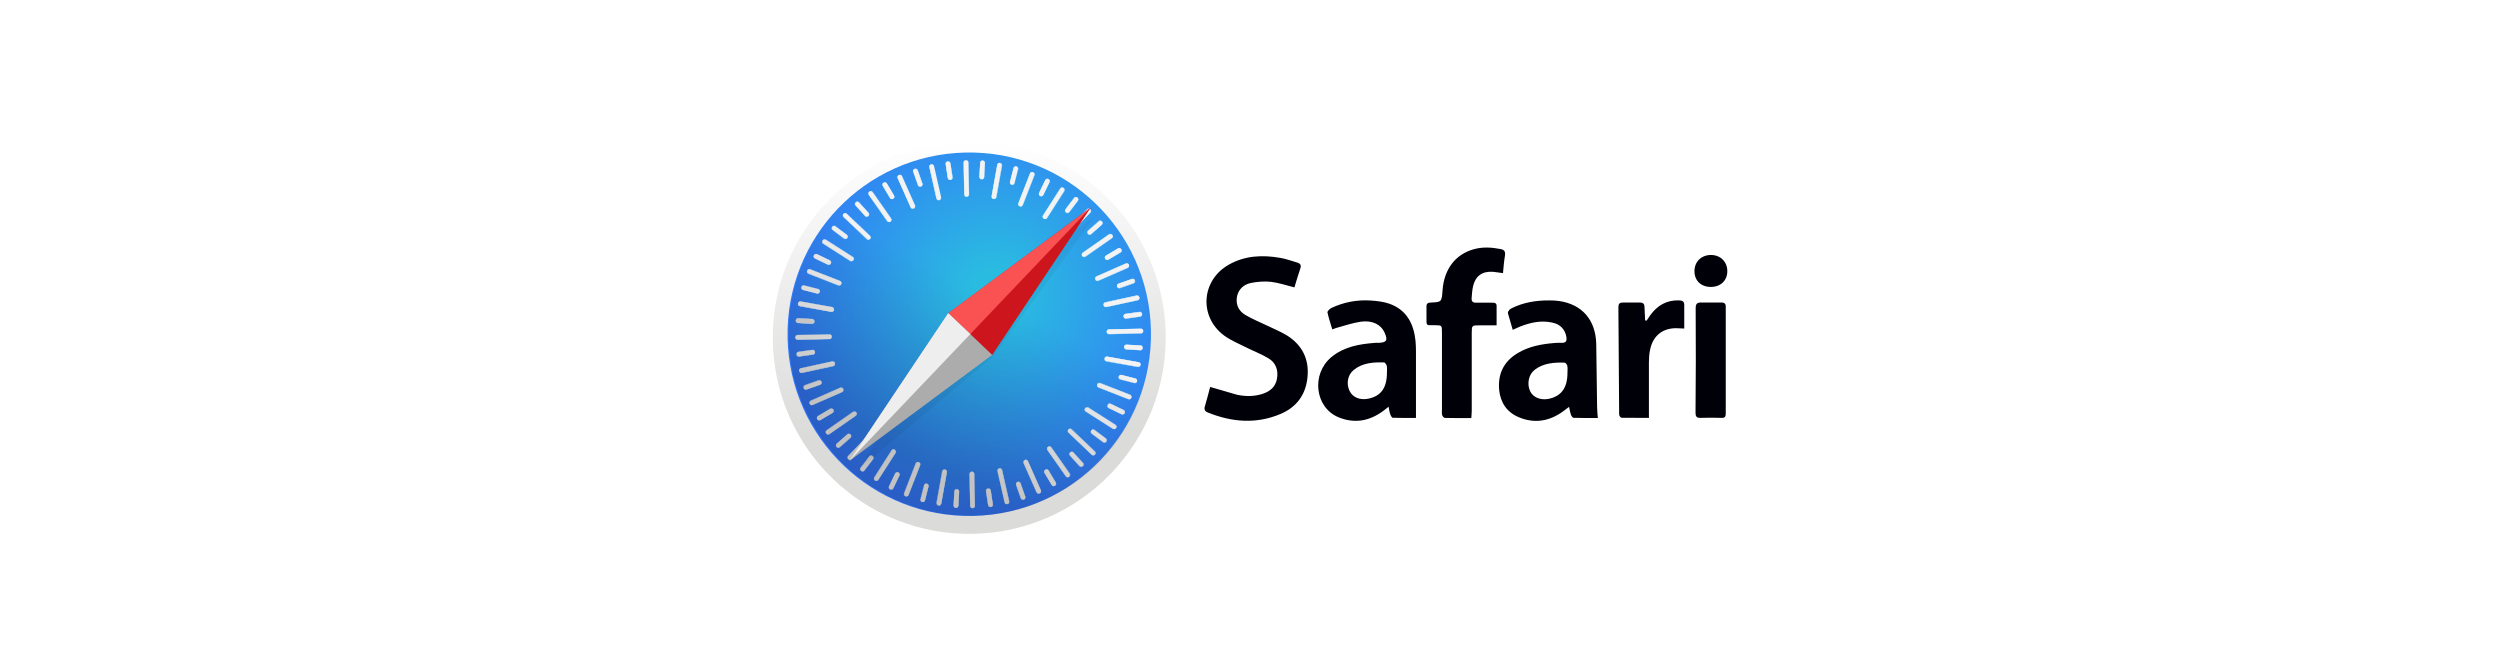<svg width="374" height="100" viewBox="0 0 374 100" fill="none" xmlns="http://www.w3.org/2000/svg">
<g filter="url(#filter0_d_1_6307)">
<path d="M145.614 79.386C161.843 79.047 174.725 65.615 174.386 49.386C174.047 33.157 160.615 20.275 144.386 20.614C128.157 20.953 115.275 34.385 115.614 50.614C115.953 66.844 129.385 79.725 145.614 79.386Z" fill="url(#paint0_linear_1_6307)"/>
</g>
<path d="M145.568 77.183C160.58 76.869 172.496 64.445 172.182 49.433C171.868 34.42 159.444 22.505 144.432 22.819C129.42 23.132 117.504 35.556 117.818 50.569C118.132 65.581 130.556 77.496 145.568 77.183Z" fill="url(#paint1_radial_1_6307)"/>
<path d="M144.616 29.429C144.433 29.433 144.269 29.299 144.265 29.115L144.165 24.317C144.161 24.133 144.319 23.992 144.503 23.988C144.686 23.985 144.85 24.119 144.854 24.303L144.954 29.101C144.935 29.285 144.8 29.426 144.616 29.429Z" fill="#F3F3F3"/>
<path d="M144.621 29.452C144.414 29.456 144.25 29.299 144.246 29.115L144.146 24.317C144.142 24.133 144.299 23.969 144.506 23.965C144.713 23.961 144.877 24.118 144.881 24.302L144.981 29.1C144.985 29.283 144.804 29.448 144.621 29.452ZM144.507 24.011C144.346 24.014 144.188 24.155 144.192 24.316L144.292 29.114C144.295 29.275 144.436 29.41 144.62 29.406C144.78 29.402 144.938 29.261 144.935 29.101L144.835 24.302C144.808 24.142 144.668 24.007 144.507 24.011Z" fill="white"/>
<path d="M146.858 26.809C146.674 26.79 146.533 26.655 146.529 26.472L146.646 24.333C146.665 24.149 146.822 24.008 147.007 24.027C147.191 24.046 147.331 24.181 147.335 24.365L147.219 26.503C147.2 26.687 147.042 26.828 146.858 26.809Z" fill="#F3F3F3"/>
<path d="M146.862 26.834C146.655 26.815 146.514 26.657 146.51 26.473L146.626 24.335C146.646 24.151 146.803 23.987 147.01 24.005C147.217 24.024 147.358 24.182 147.362 24.366L147.246 26.504C147.227 26.711 147.069 26.852 146.862 26.834ZM147.011 24.051C146.85 24.055 146.692 24.173 146.695 24.334L146.579 26.472C146.583 26.633 146.7 26.768 146.884 26.787C147.045 26.784 147.203 26.666 147.2 26.505L147.316 24.366C147.313 24.206 147.172 24.071 147.011 24.051Z" fill="white"/>
<path d="M148.644 29.759C148.46 29.717 148.342 29.558 148.361 29.374L149.204 24.648C149.246 24.463 149.404 24.345 149.589 24.387C149.773 24.43 149.891 24.588 149.872 24.772L149.029 29.498C149.01 29.659 148.828 29.778 148.644 29.759Z" fill="#F3F3F3"/>
<path d="M148.645 29.782C148.437 29.741 148.319 29.559 148.338 29.375L149.181 24.649C149.223 24.465 149.403 24.323 149.611 24.365C149.819 24.406 149.937 24.588 149.918 24.772L149.075 29.498C149.033 29.682 148.852 29.801 148.645 29.782ZM149.612 24.411C149.451 24.391 149.292 24.486 149.249 24.648L148.407 29.374C148.387 29.535 148.482 29.694 148.667 29.736C148.828 29.756 148.987 29.66 149.029 29.499L149.872 24.773C149.891 24.589 149.774 24.453 149.612 24.411Z" fill="white"/>
<path d="M151.357 27.635C151.172 27.593 151.053 27.411 151.095 27.227L151.626 25.148C151.668 24.964 151.85 24.868 152.035 24.91C152.219 24.952 152.338 25.134 152.296 25.318L151.765 27.396C151.723 27.581 151.541 27.677 151.357 27.635Z" fill="#F3F3F3"/>
<path d="M151.356 27.656C151.171 27.614 151.029 27.41 151.094 27.225L151.625 25.147C151.667 24.962 151.871 24.843 152.056 24.885C152.24 24.927 152.382 25.131 152.317 25.316L151.787 27.395C151.745 27.579 151.563 27.698 151.356 27.656ZM152.057 24.954C151.896 24.912 151.714 25.007 151.671 25.169L151.14 27.247C151.098 27.409 151.193 27.568 151.378 27.61C151.539 27.652 151.721 27.557 151.764 27.395L152.294 25.317C152.314 25.156 152.219 24.997 152.057 24.954Z" fill="white"/>
<path d="M152.548 30.847C152.363 30.782 152.29 30.577 152.355 30.415L154.099 25.946C154.165 25.784 154.37 25.687 154.532 25.776C154.717 25.841 154.79 26.046 154.725 26.208L152.981 30.677C152.915 30.84 152.711 30.936 152.548 30.847Z" fill="#F3F3F3"/>
<path d="M152.549 30.871C152.364 30.806 152.268 30.602 152.333 30.416L154.077 25.947C154.142 25.762 154.347 25.689 154.555 25.753C154.74 25.819 154.836 26.023 154.771 26.208L153.027 30.677C152.939 30.863 152.735 30.959 152.549 30.871ZM154.533 25.8C154.371 25.734 154.189 25.807 154.123 25.969L152.379 30.438C152.314 30.601 152.409 30.759 152.571 30.825C152.733 30.89 152.915 30.818 152.981 30.655L154.725 26.186C154.768 26.048 154.695 25.865 154.533 25.8Z" fill="white"/>
<path d="M155.619 29.315C155.456 29.227 155.384 29.044 155.449 28.882L156.373 26.956C156.462 26.794 156.644 26.721 156.83 26.809C156.992 26.898 157.065 27.08 157 27.242L156.075 29.168C155.987 29.33 155.804 29.403 155.619 29.315Z" fill="#F3F3F3"/>
<path d="M155.617 29.337C155.431 29.249 155.358 29.044 155.446 28.858L156.37 26.933C156.458 26.747 156.663 26.674 156.849 26.762C157.035 26.85 157.108 27.055 157.02 27.24L156.095 29.166C156.007 29.352 155.802 29.425 155.617 29.337ZM156.827 26.808C156.665 26.743 156.482 26.792 156.417 26.954L155.492 28.88C155.426 29.019 155.499 29.201 155.639 29.291C155.801 29.356 155.983 29.306 156.049 29.144L156.973 27.218C157.039 27.079 156.967 26.897 156.827 26.808Z" fill="white"/>
<path d="M156.148 32.702C155.985 32.591 155.934 32.385 156.046 32.245L158.626 28.218C158.715 28.055 158.921 28.028 159.084 28.116C159.247 28.227 159.297 28.433 159.185 28.573L156.605 32.601C156.516 32.763 156.311 32.813 156.148 32.702Z" fill="#F3F3F3"/>
<path d="M156.147 32.725C155.984 32.614 155.933 32.385 156.022 32.222L158.602 28.195C158.713 28.032 158.919 27.982 159.105 28.093C159.268 28.204 159.319 28.433 159.23 28.595L156.65 32.623C156.539 32.786 156.31 32.836 156.147 32.725ZM159.083 28.139C158.943 28.05 158.737 28.077 158.648 28.217L156.068 32.244C155.979 32.384 156.029 32.567 156.169 32.656C156.308 32.745 156.514 32.717 156.603 32.578L159.184 28.573C159.273 28.434 159.223 28.228 159.083 28.139Z" fill="white"/>
<path d="M159.48 31.782C159.34 31.67 159.289 31.465 159.401 31.325L160.698 29.621C160.81 29.481 161.016 29.453 161.156 29.565C161.296 29.677 161.347 29.883 161.235 30.023L159.938 31.727C159.826 31.867 159.62 31.894 159.48 31.782Z" fill="#F3F3F3"/>
<path d="M159.459 31.806C159.295 31.695 159.268 31.466 159.379 31.303L160.676 29.599C160.787 29.436 161.016 29.408 161.18 29.543C161.343 29.654 161.371 29.883 161.259 30.046L159.963 31.75C159.851 31.913 159.622 31.941 159.459 31.806ZM161.135 29.59C160.995 29.477 160.812 29.504 160.7 29.645L159.403 31.348C159.314 31.488 159.341 31.671 159.481 31.783C159.621 31.895 159.804 31.868 159.916 31.728L161.213 30.024C161.302 29.885 161.274 29.678 161.135 29.59Z" fill="white"/>
<path d="M159.322 35.231C159.181 35.096 159.177 34.89 159.313 34.772L162.64 31.326C162.775 31.186 162.982 31.204 163.099 31.317C163.216 31.429 163.244 31.658 163.109 31.776L159.804 35.221C159.669 35.362 159.463 35.366 159.322 35.231Z" fill="#F3F3F3"/>
<path d="M159.304 35.255C159.163 35.12 159.158 34.89 159.293 34.75L162.62 31.304C162.755 31.163 162.985 31.159 163.125 31.293C163.266 31.428 163.271 31.658 163.136 31.799L159.809 35.244C159.674 35.385 159.444 35.39 159.304 35.255ZM163.103 31.317C162.986 31.204 162.779 31.209 162.667 31.326L159.34 34.772C159.227 34.889 159.231 35.096 159.349 35.208C159.466 35.32 159.672 35.316 159.785 35.199L163.112 31.753C163.225 31.636 163.221 31.452 163.103 31.317Z" fill="white"/>
<path d="M162.766 34.976C162.648 34.841 162.644 34.634 162.779 34.517L164.38 33.105C164.516 32.987 164.723 33.006 164.841 33.142C164.958 33.277 164.963 33.483 164.827 33.601L163.226 35.013C163.091 35.13 162.884 35.112 162.766 34.976Z" fill="#F3F3F3"/>
<path d="M162.739 34.999C162.598 34.841 162.616 34.611 162.752 34.493L164.353 33.081C164.488 32.941 164.718 32.959 164.859 33.117C165 33.275 164.982 33.505 164.846 33.622L163.245 35.034C163.11 35.175 162.88 35.156 162.739 34.999ZM164.813 33.141C164.696 33.005 164.512 33.009 164.376 33.104L162.775 34.516C162.663 34.633 162.644 34.817 162.761 34.952C162.879 35.087 163.063 35.084 163.198 34.989L164.8 33.578C164.935 33.46 164.931 33.276 164.813 33.141Z" fill="white"/>
<path d="M161.915 38.3C161.797 38.142 161.839 37.934 161.997 37.839L165.936 35.093C166.095 34.998 166.303 35.039 166.397 35.175C166.516 35.333 166.474 35.541 166.315 35.636L162.376 38.383C162.24 38.477 162.033 38.436 161.915 38.3Z" fill="#F3F3F3"/>
<path d="M161.891 38.301C161.773 38.142 161.814 37.912 161.972 37.794L165.911 35.047C166.07 34.929 166.3 34.97 166.419 35.151C166.537 35.31 166.496 35.54 166.338 35.658L162.399 38.405C162.24 38.523 162.01 38.482 161.891 38.301ZM166.374 35.198C166.279 35.062 166.095 35.02 165.959 35.115L162.02 37.862C161.884 37.956 161.842 38.141 161.96 38.299C162.055 38.435 162.239 38.477 162.375 38.383L166.314 35.636C166.449 35.518 166.469 35.334 166.374 35.198Z" fill="white"/>
<path d="M165.343 38.712C165.248 38.553 165.289 38.346 165.448 38.251L167.286 37.156C167.444 37.061 167.653 37.125 167.748 37.284C167.843 37.443 167.801 37.65 167.643 37.745L165.805 38.84C165.646 38.936 165.438 38.871 165.343 38.712Z" fill="#F3F3F3"/>
<path d="M165.324 38.735C165.228 38.554 165.27 38.346 165.429 38.251L167.266 37.156C167.425 37.061 167.656 37.125 167.751 37.284C167.847 37.465 167.805 37.673 167.646 37.768L165.809 38.863C165.65 38.958 165.419 38.894 165.324 38.735ZM167.729 37.307C167.634 37.148 167.449 37.106 167.313 37.201L165.476 38.296C165.34 38.391 165.298 38.575 165.369 38.712C165.465 38.87 165.649 38.912 165.785 38.818L167.623 37.723C167.759 37.651 167.801 37.466 167.729 37.307Z" fill="white"/>
<path d="M163.873 41.797C163.8 41.615 163.865 41.43 164.048 41.357L168.44 39.428C168.599 39.356 168.808 39.443 168.88 39.602C168.953 39.785 168.888 39.97 168.706 40.042L164.313 41.972C164.154 42.044 163.946 41.979 163.873 41.797Z" fill="#F3F3F3"/>
<path d="M163.849 41.82C163.776 41.638 163.84 41.429 164.022 41.334L168.415 39.404C168.597 39.332 168.805 39.419 168.878 39.602C168.951 39.784 168.886 39.992 168.705 40.087L164.312 42.017C164.13 42.089 163.921 42.002 163.849 41.82ZM168.833 39.626C168.76 39.466 168.575 39.401 168.439 39.45L164.046 41.379C163.887 41.451 163.822 41.636 163.894 41.796C163.966 41.955 164.151 42.02 164.288 41.971L168.681 40.042C168.84 39.97 168.905 39.785 168.833 39.626Z" fill="white"/>
<path d="M167.13 42.876C167.058 42.694 167.146 42.508 167.328 42.436L169.334 41.728C169.493 41.655 169.702 41.766 169.752 41.926C169.824 42.108 169.736 42.294 169.554 42.366L167.548 43.074C167.389 43.146 167.203 43.058 167.13 42.876Z" fill="#F3F3F3"/>
<path d="M167.109 42.9C167.036 42.717 167.124 42.509 167.329 42.436L169.335 41.728C169.518 41.655 169.727 41.765 169.799 41.948C169.872 42.13 169.785 42.338 169.579 42.412L167.573 43.12C167.39 43.169 167.182 43.082 167.109 42.9ZM169.754 41.972C169.705 41.812 169.519 41.724 169.359 41.773L167.353 42.481C167.193 42.53 167.128 42.715 167.177 42.875C167.227 43.035 167.412 43.123 167.572 43.074L169.578 42.366C169.738 42.294 169.803 42.131 169.754 41.972Z" fill="white"/>
<path d="M165.124 45.653C165.074 45.47 165.185 45.284 165.368 45.258L170.055 44.241C170.238 44.191 170.401 44.326 170.451 44.508C170.501 44.691 170.39 44.877 170.207 44.904L165.52 45.92C165.336 45.947 165.15 45.836 165.124 45.653Z" fill="#F3F3F3"/>
<path d="M165.076 45.653C165.026 45.447 165.16 45.26 165.343 45.211L170.03 44.194C170.213 44.144 170.399 44.278 170.449 44.484C170.5 44.69 170.366 44.876 170.183 44.926L165.496 45.942C165.313 45.992 165.127 45.858 165.076 45.653ZM170.404 44.508C170.378 44.347 170.215 44.236 170.054 44.262L165.367 45.279C165.207 45.305 165.096 45.491 165.145 45.651C165.172 45.811 165.335 45.923 165.495 45.897L170.182 44.88C170.342 44.831 170.453 44.667 170.404 44.508Z" fill="white"/>
<path d="M168.098 47.359C168.071 47.176 168.183 47.012 168.366 46.986L170.473 46.689C170.656 46.662 170.819 46.797 170.846 46.98C170.873 47.163 170.762 47.326 170.578 47.353L168.472 47.65C168.311 47.676 168.125 47.542 168.098 47.359Z" fill="#F3F3F3"/>
<path d="M168.075 47.358C168.048 47.152 168.182 46.966 168.365 46.939L170.472 46.642C170.655 46.615 170.841 46.749 170.869 46.955C170.896 47.161 170.762 47.348 170.579 47.375L168.472 47.672C168.289 47.698 168.102 47.564 168.075 47.358ZM170.846 46.979C170.82 46.819 170.656 46.684 170.496 46.711L168.389 47.007C168.229 47.033 168.118 47.197 168.144 47.357C168.17 47.517 168.334 47.651 168.494 47.625L170.601 47.328C170.761 47.302 170.873 47.139 170.846 46.979Z" fill="white"/>
<path d="M165.572 49.639C165.568 49.455 165.702 49.292 165.886 49.288L170.684 49.188C170.868 49.184 171.009 49.342 171.013 49.525C171.016 49.709 170.882 49.872 170.698 49.876L165.9 49.977C165.717 49.98 165.575 49.823 165.572 49.639Z" fill="#F3F3F3"/>
<path d="M165.551 49.639C165.546 49.432 165.704 49.268 165.887 49.264L170.686 49.164C170.869 49.16 171.033 49.318 171.038 49.524C171.042 49.731 170.885 49.895 170.701 49.899L165.903 49.999C165.719 50.003 165.555 49.846 165.551 49.639ZM170.992 49.548C170.989 49.388 170.848 49.23 170.687 49.233L165.889 49.333C165.728 49.337 165.593 49.477 165.597 49.661C165.6 49.822 165.742 49.979 165.902 49.976L170.7 49.876C170.861 49.849 170.995 49.709 170.992 49.548Z" fill="white"/>
<path d="M168.171 51.905C168.19 51.721 168.325 51.58 168.508 51.576L170.647 51.692C170.831 51.711 170.972 51.869 170.953 52.053C170.934 52.237 170.799 52.378 170.615 52.382L168.477 52.266C168.316 52.246 168.175 52.089 168.171 51.905Z" fill="#F3F3F3"/>
<path d="M168.146 51.905C168.165 51.698 168.322 51.556 168.506 51.553L170.644 51.669C170.829 51.688 170.993 51.845 170.974 52.052C170.955 52.259 170.798 52.401 170.614 52.404L168.475 52.288C168.291 52.269 168.15 52.088 168.146 51.905ZM170.951 52.053C170.971 51.892 170.83 51.734 170.669 51.737L168.53 51.621C168.37 51.624 168.234 51.742 168.215 51.926C168.196 52.087 168.337 52.245 168.497 52.242L170.636 52.358C170.797 52.355 170.931 52.214 170.951 52.053Z" fill="white"/>
<path d="M165.245 53.643C165.287 53.459 165.445 53.34 165.63 53.359L170.356 54.202C170.54 54.245 170.658 54.403 170.616 54.587C170.574 54.772 170.416 54.89 170.232 54.871L165.506 54.028C165.345 54.008 165.226 53.827 165.245 53.643Z" fill="#F3F3F3"/>
<path d="M165.22 53.643C165.262 53.435 165.443 53.317 165.627 53.336L170.353 54.179C170.538 54.221 170.679 54.402 170.638 54.609C170.596 54.817 170.415 54.936 170.231 54.916L165.505 54.074C165.32 54.031 165.202 53.85 165.22 53.643ZM170.592 54.61C170.611 54.449 170.516 54.29 170.355 54.248L165.629 53.405C165.467 53.385 165.309 53.48 165.267 53.665C165.247 53.826 165.342 53.985 165.504 54.028L170.23 54.87C170.414 54.89 170.549 54.772 170.592 54.61Z" fill="white"/>
<path d="M167.367 56.354C167.409 56.169 167.59 56.05 167.775 56.092L169.853 56.623C170.038 56.665 170.133 56.847 170.091 57.032C170.049 57.216 169.868 57.335 169.683 57.293L167.605 56.762C167.42 56.72 167.325 56.538 167.367 56.354Z" fill="#F3F3F3"/>
<path d="M167.342 56.354C167.384 56.169 167.588 56.027 167.773 56.092L169.851 56.623C170.036 56.665 170.155 56.869 170.113 57.054C170.071 57.239 169.867 57.381 169.682 57.316L167.604 56.785C167.419 56.743 167.3 56.561 167.342 56.354ZM170.044 57.055C170.086 56.894 169.991 56.712 169.829 56.669L167.751 56.139C167.589 56.096 167.43 56.191 167.388 56.376C167.346 56.538 167.441 56.719 167.603 56.762L169.681 57.293C169.842 57.312 170.001 57.217 170.044 57.055Z" fill="white"/>
<path d="M164.152 57.523C164.217 57.338 164.422 57.265 164.584 57.33L169.053 59.074C169.215 59.14 169.312 59.344 169.246 59.507C169.181 59.692 168.976 59.765 168.814 59.699L164.344 57.955C164.159 57.89 164.086 57.685 164.152 57.523Z" fill="#F3F3F3"/>
<path d="M164.129 57.502C164.194 57.317 164.398 57.221 164.583 57.286L169.053 59.03C169.238 59.095 169.311 59.3 169.246 59.508C169.181 59.693 168.977 59.789 168.792 59.724L164.322 57.98C164.137 57.892 164.064 57.687 164.129 57.502ZM169.2 59.486C169.266 59.324 169.193 59.142 169.031 59.076L164.561 57.332C164.399 57.267 164.241 57.362 164.175 57.524C164.11 57.686 164.182 57.868 164.344 57.934L168.814 59.678C168.975 59.721 169.158 59.648 169.2 59.486Z" fill="white"/>
<path d="M165.713 60.592C165.801 60.43 165.984 60.357 166.146 60.422L168.071 61.347C168.234 61.412 168.307 61.617 168.219 61.803C168.13 61.966 167.948 62.038 167.786 61.973L165.86 61.048C165.698 60.96 165.625 60.755 165.713 60.592Z" fill="#F3F3F3"/>
<path d="M165.687 60.569C165.775 60.384 165.98 60.31 166.166 60.398L168.092 61.323C168.277 61.411 168.35 61.616 168.262 61.802C168.174 61.987 167.969 62.06 167.784 61.972L165.858 61.048C165.673 60.983 165.599 60.755 165.687 60.569ZM168.193 61.78C168.259 61.618 168.209 61.435 168.047 61.37L166.121 60.445C165.982 60.379 165.8 60.452 165.711 60.592C165.645 60.754 165.695 60.937 165.857 61.002L167.783 61.926C167.945 61.992 168.128 61.942 168.193 61.78Z" fill="white"/>
<path d="M162.346 61.099C162.458 60.936 162.64 60.886 162.804 60.998L166.854 63.577C167.016 63.666 167.044 63.872 166.955 64.034C166.844 64.198 166.661 64.247 166.498 64.136L162.448 61.556C162.285 61.445 162.234 61.239 162.346 61.099Z" fill="#F3F3F3"/>
<path d="M162.32 61.077C162.431 60.913 162.66 60.863 162.822 60.951L166.873 63.531C167.036 63.642 167.086 63.848 166.975 64.034C166.864 64.197 166.635 64.248 166.472 64.159L162.422 61.58C162.236 61.469 162.208 61.24 162.32 61.077ZM166.906 64.013C166.995 63.873 166.967 63.667 166.828 63.578L162.777 60.998C162.638 60.909 162.455 60.959 162.366 61.099C162.277 61.238 162.304 61.444 162.444 61.533L166.494 64.113C166.634 64.202 166.817 64.152 166.906 64.013Z" fill="white"/>
<path d="M163.266 64.409C163.378 64.269 163.583 64.219 163.723 64.331L165.427 65.604C165.567 65.716 165.594 65.922 165.482 66.062C165.37 66.203 165.165 66.253 165.025 66.141L163.321 64.867C163.181 64.755 163.154 64.549 163.266 64.409Z" fill="#F3F3F3"/>
<path d="M163.241 64.387C163.352 64.224 163.581 64.196 163.744 64.307L165.448 65.581C165.611 65.692 165.638 65.921 165.527 66.085C165.416 66.248 165.186 66.275 165.023 66.164L163.32 64.891C163.157 64.779 163.129 64.55 163.241 64.387ZM165.481 66.062C165.593 65.922 165.566 65.739 165.426 65.627L163.722 64.354C163.583 64.265 163.399 64.292 163.288 64.432C163.176 64.572 163.202 64.755 163.343 64.867L165.046 66.141C165.186 66.23 165.369 66.203 165.481 66.062Z" fill="white"/>
<path d="M159.838 64.251C159.973 64.11 160.18 64.106 160.297 64.241L163.766 67.545C163.906 67.68 163.888 67.887 163.775 68.004C163.64 68.145 163.434 68.149 163.316 68.014L159.848 64.71C159.731 64.598 159.726 64.368 159.838 64.251Z" fill="#F3F3F3"/>
<path d="M159.838 64.228C159.972 64.087 160.202 64.082 160.343 64.217L163.811 67.521C163.951 67.656 163.956 67.885 163.821 68.026C163.687 68.167 163.457 68.172 163.316 68.037L159.848 64.733C159.685 64.599 159.68 64.369 159.838 64.228ZM163.775 67.981C163.887 67.864 163.883 67.657 163.765 67.545L160.297 64.241C160.18 64.129 159.973 64.133 159.861 64.25C159.749 64.368 159.753 64.574 159.87 64.686L163.338 67.99C163.456 68.126 163.64 68.122 163.775 67.981Z" fill="white"/>
<path d="M160.115 67.668C160.251 67.551 160.457 67.546 160.575 67.682L162.009 69.259C162.127 69.395 162.108 69.602 161.973 69.719C161.837 69.837 161.631 69.842 161.513 69.706L160.079 68.128C159.962 68.016 159.98 67.809 160.115 67.668Z" fill="#F3F3F3"/>
<path d="M160.096 67.668C160.254 67.527 160.461 67.546 160.601 67.68L162.035 69.258C162.176 69.393 162.158 69.623 162 69.764C161.842 69.905 161.635 69.887 161.494 69.752L160.06 68.174C159.942 68.016 159.937 67.786 160.096 67.668ZM161.976 69.719C162.111 69.601 162.108 69.417 162.013 69.281L160.579 67.704C160.462 67.591 160.277 67.572 160.142 67.69C160.007 67.808 160.011 67.991 160.105 68.127L161.539 69.705C161.657 69.84 161.841 69.836 161.976 69.719Z" fill="white"/>
<path d="M156.791 66.865C156.95 66.747 157.157 66.788 157.252 66.947L159.998 70.863C160.094 71.022 160.052 71.229 159.916 71.324C159.758 71.442 159.55 71.401 159.455 71.242L156.709 67.326C156.614 67.167 156.656 66.96 156.791 66.865Z" fill="#F3F3F3"/>
<path d="M156.792 66.841C156.95 66.723 157.181 66.764 157.299 66.923L160.045 70.839C160.163 70.997 160.122 71.228 159.941 71.346C159.783 71.465 159.552 71.423 159.434 71.265L156.688 67.349C156.569 67.168 156.611 66.96 156.792 66.841ZM159.917 71.301C160.053 71.206 160.095 71.022 160 70.886L157.254 66.97C157.159 66.834 156.975 66.815 156.816 66.91C156.681 67.005 156.638 67.189 156.733 67.325L159.479 71.241C159.574 71.354 159.781 71.396 159.917 71.301Z" fill="white"/>
<path d="M156.381 70.273C156.539 70.178 156.747 70.22 156.842 70.378L157.937 72.216C158.032 72.375 157.968 72.583 157.809 72.678C157.65 72.773 157.443 72.731 157.347 72.573L156.253 70.735C156.18 70.576 156.222 70.368 156.381 70.273Z" fill="#F3F3F3"/>
<path d="M156.382 70.25C156.564 70.154 156.771 70.196 156.866 70.355L157.961 72.192C158.057 72.351 158.015 72.582 157.834 72.677C157.652 72.773 157.444 72.731 157.349 72.573L156.254 70.735C156.159 70.576 156.201 70.369 156.382 70.25ZM157.81 72.655C157.946 72.56 158.011 72.375 157.916 72.239L156.821 70.402C156.727 70.266 156.542 70.224 156.406 70.296C156.27 70.39 156.205 70.575 156.3 70.711L157.395 72.549C157.466 72.685 157.674 72.749 157.81 72.655Z" fill="white"/>
<path d="M153.297 68.821C153.479 68.748 153.665 68.813 153.737 68.972L155.689 73.364C155.761 73.524 155.674 73.732 155.514 73.804C155.355 73.877 155.147 73.812 155.075 73.653L153.123 69.261C153.05 69.102 153.138 68.893 153.297 68.821Z" fill="#F3F3F3"/>
<path d="M153.294 68.799C153.477 68.726 153.685 68.791 153.78 68.972L155.733 73.364C155.805 73.547 155.718 73.755 155.536 73.828C155.353 73.901 155.145 73.836 155.05 73.654L153.097 69.262C153.025 69.103 153.113 68.894 153.294 68.799ZM155.489 73.783C155.648 73.711 155.713 73.526 155.641 73.389L153.689 68.997C153.617 68.838 153.432 68.773 153.272 68.845C153.113 68.918 153.048 69.103 153.12 69.239L155.072 73.631C155.167 73.79 155.329 73.855 155.489 73.783Z" fill="white"/>
<path d="M152.238 72.106C152.42 72.033 152.606 72.121 152.678 72.303L153.386 74.309C153.459 74.469 153.348 74.678 153.188 74.727C153.006 74.8 152.82 74.712 152.748 74.529L152.04 72.523C151.968 72.364 152.056 72.178 152.238 72.106Z" fill="#F3F3F3"/>
<path d="M152.214 72.082C152.397 72.01 152.605 72.097 152.678 72.279L153.386 74.286C153.459 74.468 153.348 74.677 153.166 74.749C152.984 74.822 152.775 74.735 152.702 74.552L151.994 72.546C151.945 72.363 152.032 72.155 152.214 72.082ZM153.165 74.704C153.325 74.654 153.413 74.469 153.363 74.309L152.655 72.303C152.606 72.143 152.421 72.078 152.261 72.127C152.102 72.176 152.014 72.362 152.063 72.522L152.771 74.528C152.82 74.688 153.006 74.776 153.165 74.704Z" fill="white"/>
<path d="M149.488 70.073C149.67 70.023 149.856 70.134 149.883 70.317L150.946 75.003C150.995 75.186 150.861 75.349 150.678 75.399C150.496 75.449 150.31 75.338 150.283 75.155L149.22 70.469C149.194 70.308 149.305 70.122 149.488 70.073Z" fill="#F3F3F3"/>
<path d="M149.487 70.05C149.693 69.999 149.879 70.133 149.929 70.316L150.991 75.002C151.041 75.185 150.908 75.394 150.725 75.421C150.519 75.472 150.332 75.338 150.283 75.155L149.22 70.469C149.17 70.286 149.281 70.1 149.487 70.05ZM150.678 75.376C150.838 75.35 150.949 75.187 150.923 75.004L149.86 70.317C149.834 70.157 149.648 70.046 149.488 70.096C149.328 70.122 149.216 70.285 149.243 70.468L150.306 75.154C150.355 75.314 150.517 75.403 150.678 75.376Z" fill="white"/>
<path d="M147.803 73.092C147.986 73.065 148.149 73.177 148.199 73.359L148.519 75.466C148.545 75.649 148.411 75.812 148.228 75.839C148.045 75.866 147.882 75.755 147.832 75.572L147.512 73.465C147.485 73.282 147.62 73.119 147.803 73.092Z" fill="#F3F3F3"/>
<path d="M147.804 73.07C148.011 73.043 148.197 73.177 148.224 73.36L148.544 75.466C148.57 75.649 148.436 75.836 148.23 75.863C148.024 75.89 147.838 75.756 147.811 75.573L147.491 73.467C147.464 73.284 147.598 73.097 147.804 73.07ZM148.206 75.818C148.367 75.791 148.501 75.628 148.475 75.468L148.155 73.361C148.129 73.201 147.966 73.09 147.805 73.116C147.645 73.142 147.511 73.306 147.537 73.466L147.857 75.572C147.883 75.733 148.046 75.844 148.206 75.818Z" fill="white"/>
<path d="M145.385 70.57C145.569 70.567 145.733 70.701 145.736 70.885L145.837 75.683C145.841 75.867 145.683 76.008 145.499 76.011C145.315 76.015 145.152 75.881 145.148 75.697L145.048 70.899C145.067 70.715 145.202 70.574 145.385 70.57Z" fill="#F3F3F3"/>
<path d="M145.387 70.549C145.593 70.545 145.758 70.702 145.761 70.886L145.862 75.684C145.865 75.867 145.708 76.031 145.502 76.036C145.295 76.04 145.131 75.883 145.127 75.699L145.027 70.901C145.023 70.717 145.203 70.553 145.387 70.549ZM145.501 75.99C145.661 75.987 145.819 75.845 145.816 75.685L145.715 70.886C145.712 70.726 145.571 70.591 145.388 70.595C145.227 70.598 145.069 70.739 145.073 70.9L145.173 75.698C145.199 75.858 145.34 75.993 145.501 75.99Z" fill="white"/>
<path d="M143.143 73.189C143.327 73.208 143.468 73.343 143.472 73.527L143.356 75.665C143.337 75.849 143.179 75.99 142.995 75.971C142.811 75.952 142.67 75.817 142.666 75.634L142.782 73.495C142.801 73.311 142.959 73.17 143.143 73.189Z" fill="#F3F3F3"/>
<path d="M143.145 73.168C143.352 73.186 143.493 73.344 143.497 73.528L143.381 75.666C143.362 75.85 143.204 76.014 142.997 75.996C142.79 75.977 142.649 75.819 142.645 75.636L142.761 73.497C142.78 73.29 142.938 73.149 143.145 73.168ZM142.996 75.95C143.157 75.947 143.315 75.828 143.312 75.668L143.428 73.529C143.425 73.369 143.307 73.233 143.123 73.214C142.962 73.218 142.804 73.336 142.807 73.496L142.691 75.635C142.694 75.796 142.835 75.93 142.996 75.95Z" fill="white"/>
<path d="M141.358 70.242C141.543 70.284 141.661 70.443 141.642 70.627L140.799 75.353C140.757 75.537 140.598 75.656 140.414 75.614C140.229 75.572 140.111 75.413 140.13 75.229L140.973 70.503C140.993 70.342 141.174 70.223 141.358 70.242Z" fill="#F3F3F3"/>
<path d="M141.357 70.219C141.565 70.26 141.683 70.442 141.664 70.626L140.821 75.352C140.779 75.536 140.598 75.678 140.391 75.636C140.183 75.595 140.064 75.413 140.084 75.229L140.927 70.503C140.969 70.319 141.15 70.2 141.357 70.219ZM140.39 75.59C140.551 75.61 140.71 75.515 140.752 75.353L141.595 70.627C141.615 70.466 141.52 70.307 141.335 70.265C141.174 70.246 141.015 70.341 140.972 70.502L140.13 75.228C140.11 75.412 140.228 75.548 140.39 75.59Z" fill="white"/>
<path d="M138.648 72.365C138.833 72.407 138.951 72.589 138.909 72.773L138.378 74.851C138.336 75.036 138.155 75.132 137.97 75.09C137.785 75.048 137.667 74.866 137.709 74.682L138.24 72.603C138.282 72.419 138.463 72.323 138.648 72.365Z" fill="#F3F3F3"/>
<path d="M138.648 72.342C138.832 72.384 138.974 72.588 138.909 72.773L138.378 74.851C138.336 75.036 138.132 75.155 137.947 75.113C137.763 75.071 137.621 74.867 137.686 74.682L138.217 72.604C138.259 72.419 138.44 72.301 138.648 72.342ZM137.946 75.044C138.108 75.087 138.289 74.991 138.332 74.829L138.863 72.751C138.905 72.59 138.81 72.431 138.626 72.389C138.464 72.346 138.282 72.442 138.24 72.603L137.709 74.682C137.689 74.843 137.784 75.002 137.946 75.044Z" fill="white"/>
<path d="M137.455 69.153C137.64 69.218 137.713 69.423 137.648 69.585L135.904 74.054C135.838 74.216 135.633 74.313 135.471 74.224C135.308 74.136 135.213 73.954 135.278 73.792L137.022 69.323C137.088 69.16 137.292 69.064 137.455 69.153Z" fill="#F3F3F3"/>
<path d="M137.454 69.129C137.639 69.194 137.735 69.398 137.67 69.584L135.926 74.053C135.861 74.238 135.656 74.311 135.448 74.246C135.262 74.181 135.166 73.977 135.231 73.792L136.975 69.322C137.063 69.137 137.268 69.041 137.454 69.129ZM135.47 74.2C135.632 74.266 135.814 74.193 135.879 74.031L137.624 69.561C137.689 69.399 137.594 69.241 137.432 69.175C137.27 69.11 137.087 69.182 137.022 69.344L135.278 73.814C135.235 73.952 135.307 74.135 135.47 74.2Z" fill="white"/>
<path d="M134.388 70.686C134.551 70.775 134.624 70.957 134.558 71.119L133.634 73.045C133.545 73.207 133.363 73.28 133.177 73.192C133.015 73.104 132.942 72.921 133.008 72.759L133.932 70.834C134.021 70.671 134.203 70.598 134.388 70.686Z" fill="#F3F3F3"/>
<path d="M134.384 70.662C134.57 70.75 134.643 70.955 134.555 71.141L133.631 73.067C133.543 73.252 133.337 73.325 133.152 73.237C132.966 73.149 132.893 72.944 132.981 72.758L133.905 70.833C133.993 70.647 134.199 70.574 134.384 70.662ZM133.174 73.191C133.336 73.256 133.519 73.207 133.584 73.044L134.509 71.119C134.575 70.98 134.502 70.797 134.362 70.708C134.2 70.643 134.017 70.693 133.952 70.855L133.027 72.781C132.961 72.92 133.034 73.102 133.174 73.191Z" fill="white"/>
<path d="M133.857 67.298C134.02 67.409 134.071 67.615 133.959 67.755L131.379 71.783C131.29 71.945 131.084 71.973 130.921 71.884C130.758 71.773 130.708 71.567 130.82 71.427L133.4 67.4C133.489 67.237 133.694 67.187 133.857 67.298Z" fill="#F3F3F3"/>
<path d="M133.857 67.275C134.02 67.386 134.071 67.615 133.982 67.777L131.402 71.805C131.291 71.968 131.085 72.018 130.899 71.907C130.736 71.796 130.685 71.567 130.774 71.404L133.354 67.377C133.465 67.214 133.694 67.163 133.857 67.275ZM130.921 71.861C131.061 71.95 131.267 71.922 131.356 71.782L133.936 67.755C134.025 67.615 133.975 67.433 133.835 67.344C133.696 67.255 133.49 67.282 133.401 67.422L130.82 71.426C130.731 71.566 130.781 71.772 130.921 71.861Z" fill="white"/>
<path d="M130.523 68.218C130.663 68.33 130.714 68.535 130.602 68.675L129.305 70.379C129.193 70.519 128.987 70.547 128.847 70.435C128.707 70.323 128.657 70.117 128.769 69.977L130.065 68.273C130.177 68.133 130.383 68.106 130.523 68.218Z" fill="#F3F3F3"/>
<path d="M130.545 68.195C130.708 68.306 130.736 68.535 130.624 68.699L129.328 70.402C129.216 70.565 128.987 70.593 128.824 70.459C128.661 70.347 128.633 70.118 128.744 69.955L130.041 68.251C130.152 68.088 130.381 68.061 130.545 68.195ZM128.869 70.412C129.009 70.524 129.192 70.497 129.304 70.357L130.601 68.653C130.689 68.513 130.663 68.33 130.523 68.218C130.382 68.106 130.199 68.133 130.087 68.273L128.791 69.977C128.702 70.117 128.729 70.323 128.869 70.412Z" fill="white"/>
<path d="M130.681 64.77C130.821 64.905 130.825 65.112 130.69 65.229L127.363 68.675C127.228 68.816 127.021 68.797 126.904 68.685C126.787 68.572 126.759 68.343 126.894 68.226L130.198 64.78C130.333 64.64 130.54 64.635 130.681 64.77Z" fill="#F3F3F3"/>
<path d="M130.704 64.745C130.844 64.879 130.849 65.109 130.714 65.25L127.387 68.695C127.252 68.836 127.022 68.841 126.882 68.706C126.741 68.571 126.736 68.342 126.871 68.201L130.199 64.755C130.333 64.615 130.563 64.61 130.704 64.745ZM126.904 68.683C127.022 68.795 127.228 68.791 127.341 68.674L130.668 65.228C130.78 65.111 130.776 64.904 130.659 64.791C130.541 64.679 130.335 64.683 130.222 64.801L126.895 68.246C126.783 68.364 126.787 68.547 126.904 68.683Z" fill="white"/>
<path d="M127.241 65.024C127.359 65.16 127.363 65.366 127.228 65.484L125.626 66.895C125.491 67.013 125.284 66.995 125.166 66.859C125.049 66.724 125.044 66.517 125.18 66.4L126.781 64.988C126.916 64.87 127.123 64.889 127.241 65.024Z" fill="#F3F3F3"/>
<path d="M127.263 65.001C127.404 65.159 127.386 65.389 127.251 65.507L125.65 66.919C125.515 67.059 125.285 67.041 125.144 66.883C125.002 66.725 125.021 66.495 125.156 66.378L126.757 64.966C126.892 64.826 127.122 64.844 127.263 65.001ZM125.189 66.859C125.307 66.995 125.49 66.991 125.626 66.896L127.227 65.485C127.34 65.367 127.359 65.183 127.241 65.048C127.124 64.913 126.94 64.916 126.804 65.011L125.203 66.423C125.067 66.54 125.071 66.724 125.189 66.859Z" fill="white"/>
<path d="M128.089 61.7C128.207 61.858 128.165 62.066 128.007 62.161L124.068 64.908C123.909 65.003 123.701 64.961 123.607 64.825C123.488 64.667 123.53 64.46 123.689 64.364L127.628 61.618C127.764 61.523 127.971 61.565 128.089 61.7Z" fill="#F3F3F3"/>
<path d="M128.11 61.698C128.228 61.857 128.187 62.087 128.029 62.205L124.09 64.952C123.932 65.07 123.701 65.029 123.582 64.848C123.464 64.689 123.505 64.459 123.664 64.341L127.603 61.594C127.761 61.476 127.992 61.517 128.11 61.698ZM123.627 64.801C123.722 64.937 123.907 64.979 124.043 64.884L127.982 62.137C128.117 62.043 128.159 61.858 128.041 61.7C127.947 61.564 127.762 61.522 127.626 61.617L123.687 64.363C123.552 64.481 123.533 64.665 123.627 64.801Z" fill="white"/>
<path d="M124.66 61.29C124.755 61.449 124.713 61.656 124.555 61.751L122.717 62.846C122.558 62.941 122.35 62.877 122.255 62.718C122.16 62.559 122.202 62.352 122.36 62.257L124.198 61.162C124.357 61.066 124.565 61.131 124.66 61.29Z" fill="#F3F3F3"/>
<path d="M124.683 61.266C124.778 61.448 124.737 61.655 124.578 61.751L122.741 62.845C122.582 62.941 122.351 62.877 122.256 62.718C122.16 62.536 122.202 62.328 122.36 62.233L124.198 61.138C124.357 61.043 124.588 61.107 124.683 61.266ZM122.278 62.694C122.373 62.853 122.558 62.895 122.694 62.8L124.531 61.706C124.667 61.611 124.709 61.426 124.637 61.29C124.542 61.131 124.358 61.089 124.222 61.184L122.384 62.279C122.248 62.35 122.206 62.535 122.278 62.694Z" fill="white"/>
<path d="M126.132 58.203C126.205 58.386 126.14 58.571 125.958 58.644L121.565 60.573C121.406 60.645 121.197 60.557 121.125 60.398C121.052 60.216 121.117 60.031 121.3 59.958L125.692 58.029C125.851 57.957 126.059 58.021 126.132 58.203Z" fill="#F3F3F3"/>
<path d="M126.155 58.18C126.228 58.362 126.164 58.57 125.982 58.666L121.589 60.595C121.407 60.667 121.199 60.58 121.126 60.398C121.053 60.216 121.118 60.008 121.299 59.912L125.692 57.983C125.874 57.91 126.083 57.997 126.155 58.18ZM121.171 60.374C121.244 60.533 121.429 60.598 121.565 60.549L125.958 58.62C126.117 58.548 126.182 58.363 126.11 58.204C126.038 58.044 125.853 57.979 125.716 58.028L121.323 59.957C121.164 60.029 121.099 60.215 121.171 60.374Z" fill="white"/>
<path d="M122.873 57.124C122.946 57.306 122.858 57.492 122.675 57.564L120.669 58.272C120.51 58.344 120.301 58.234 120.251 58.074C120.179 57.892 120.267 57.706 120.449 57.634L122.455 56.926C122.615 56.853 122.8 56.941 122.873 57.124Z" fill="#F3F3F3"/>
<path d="M122.895 57.099C122.968 57.281 122.88 57.49 122.675 57.563L120.669 58.271C120.486 58.344 120.277 58.233 120.205 58.051C120.132 57.869 120.219 57.66 120.425 57.587L122.431 56.879C122.614 56.829 122.822 56.917 122.895 57.099ZM120.25 58.027C120.299 58.187 120.485 58.275 120.645 58.225L122.651 57.517C122.811 57.468 122.876 57.283 122.826 57.123C122.777 56.964 122.592 56.876 122.432 56.925L120.426 57.633C120.266 57.705 120.201 57.867 120.25 58.027Z" fill="white"/>
<path d="M124.883 54.347C124.932 54.53 124.821 54.716 124.638 54.743L119.951 55.76C119.768 55.809 119.605 55.675 119.555 55.492C119.505 55.31 119.616 55.124 119.799 55.097L124.487 54.08C124.67 54.053 124.856 54.164 124.883 54.347Z" fill="#F3F3F3"/>
<path d="M124.928 54.347C124.978 54.553 124.844 54.739 124.662 54.789L119.974 55.806C119.792 55.855 119.605 55.722 119.555 55.516C119.505 55.31 119.639 55.124 119.821 55.074L124.509 54.057C124.691 54.008 124.878 54.142 124.928 54.347ZM119.6 55.492C119.627 55.652 119.79 55.764 119.95 55.737L124.637 54.721C124.797 54.694 124.908 54.508 124.859 54.349C124.833 54.188 124.67 54.077 124.509 54.103L119.822 55.12C119.663 55.169 119.551 55.332 119.6 55.492Z" fill="white"/>
<path d="M121.909 52.642C121.935 52.825 121.824 52.988 121.641 53.015L119.534 53.312C119.351 53.338 119.187 53.204 119.16 53.021C119.134 52.838 119.245 52.675 119.428 52.648L121.535 52.351C121.695 52.325 121.882 52.459 121.909 52.642Z" fill="#F3F3F3"/>
<path d="M121.929 52.641C121.957 52.847 121.823 53.033 121.639 53.06L119.533 53.357C119.349 53.384 119.163 53.25 119.136 53.044C119.108 52.838 119.242 52.651 119.425 52.624L121.532 52.328C121.715 52.301 121.902 52.435 121.929 52.641ZM119.158 53.02C119.184 53.181 119.348 53.315 119.508 53.289L121.615 52.992C121.775 52.966 121.887 52.803 121.86 52.642C121.834 52.482 121.67 52.348 121.51 52.374L119.403 52.671C119.243 52.697 119.132 52.86 119.158 53.02Z" fill="white"/>
<path d="M124.429 50.361C124.433 50.545 124.298 50.708 124.114 50.712L119.316 50.812C119.133 50.816 118.992 50.658 118.988 50.475C118.984 50.291 119.118 50.128 119.302 50.124L124.1 50.023C124.284 50.02 124.425 50.178 124.429 50.361Z" fill="#F3F3F3"/>
<path d="M124.456 50.36C124.46 50.567 124.302 50.731 124.119 50.735L119.321 50.835C119.137 50.839 118.973 50.681 118.969 50.475C118.964 50.268 119.122 50.104 119.305 50.1L124.103 50C124.287 49.996 124.451 50.154 124.456 50.36ZM119.014 50.451C119.017 50.612 119.159 50.77 119.319 50.766L124.117 50.666C124.278 50.663 124.413 50.522 124.409 50.338C124.406 50.178 124.265 50.02 124.104 50.023L119.306 50.123C119.146 50.15 119.011 50.29 119.014 50.451Z" fill="white"/>
<path d="M121.832 48.094C121.813 48.279 121.678 48.419 121.495 48.423L119.356 48.307C119.172 48.288 119.031 48.13 119.05 47.946C119.069 47.762 119.204 47.621 119.388 47.617L121.526 47.733C121.688 47.753 121.829 47.911 121.832 48.094Z" fill="#E2E2E2"/>
<path d="M121.857 48.095C121.838 48.303 121.681 48.444 121.497 48.447L119.358 48.331C119.174 48.312 119.01 48.155 119.029 47.948C119.048 47.741 119.205 47.6 119.389 47.596L121.527 47.712C121.712 47.731 121.853 47.912 121.857 48.095ZM119.052 47.947C119.032 48.108 119.173 48.266 119.334 48.263L121.473 48.379C121.633 48.376 121.769 48.258 121.788 48.074C121.807 47.913 121.666 47.755 121.505 47.758L119.367 47.642C119.206 47.645 119.071 47.786 119.052 47.947Z" fill="white"/>
<path d="M124.761 46.358C124.719 46.543 124.56 46.661 124.376 46.642L119.65 45.776C119.465 45.734 119.347 45.576 119.389 45.391C119.431 45.207 119.589 45.088 119.774 45.108L124.5 45.95C124.661 45.993 124.78 46.174 124.761 46.358Z" fill="#F3F3F3"/>
<path d="M124.784 46.357C124.743 46.565 124.562 46.684 124.377 46.664L119.651 45.822C119.467 45.779 119.325 45.599 119.367 45.391C119.408 45.184 119.59 45.065 119.774 45.084L124.5 45.927C124.684 45.969 124.803 46.15 124.784 46.357ZM119.413 45.39C119.393 45.551 119.488 45.71 119.65 45.753L124.376 46.596C124.537 46.615 124.696 46.52 124.738 46.335C124.758 46.174 124.662 46.015 124.501 45.973L119.775 45.13C119.591 45.111 119.455 45.228 119.413 45.39Z" fill="white"/>
<path d="M122.636 43.647C122.594 43.831 122.413 43.95 122.228 43.908L120.15 43.377C119.965 43.335 119.87 43.154 119.912 42.969C119.954 42.784 120.135 42.666 120.32 42.708L122.398 43.239C122.583 43.281 122.678 43.462 122.636 43.647Z" fill="#F3F3F3"/>
<path d="M122.66 43.646C122.618 43.83 122.414 43.972 122.229 43.907L120.15 43.377C119.966 43.334 119.847 43.13 119.889 42.946C119.931 42.761 120.135 42.619 120.32 42.684L122.398 43.215C122.583 43.257 122.701 43.438 122.66 43.646ZM119.958 42.944C119.915 43.106 120.011 43.288 120.172 43.33L122.251 43.861C122.412 43.904 122.571 43.808 122.613 43.624C122.656 43.462 122.56 43.28 122.398 43.238L120.32 42.707C120.159 42.687 120 42.783 119.958 42.944Z" fill="white"/>
<path d="M125.852 42.475C125.787 42.66 125.582 42.734 125.42 42.668L120.951 40.924C120.789 40.859 120.692 40.654 120.758 40.492C120.823 40.307 121.028 40.233 121.19 40.299L125.66 42.043C125.845 42.108 125.918 42.313 125.852 42.475Z" fill="#F3F3F3"/>
<path d="M125.875 42.498C125.81 42.684 125.606 42.78 125.421 42.715L120.951 40.971C120.766 40.906 120.693 40.7 120.758 40.492C120.823 40.307 121.027 40.211 121.212 40.276L125.682 42.02C125.867 42.108 125.94 42.313 125.875 42.498ZM120.804 40.514C120.738 40.677 120.811 40.859 120.973 40.924L125.443 42.668C125.605 42.734 125.763 42.639 125.829 42.477C125.894 42.314 125.822 42.132 125.66 42.067L121.19 40.323C121.029 40.28 120.847 40.353 120.804 40.514Z" fill="white"/>
<path d="M124.293 39.409C124.205 39.571 124.022 39.644 123.86 39.578L121.935 38.654C121.772 38.588 121.699 38.383 121.787 38.198C121.876 38.035 122.058 37.962 122.22 38.028L124.146 38.952C124.308 39.041 124.382 39.246 124.293 39.409Z" fill="#F3F3F3"/>
<path d="M124.315 39.431C124.227 39.616 124.022 39.689 123.836 39.601L121.911 38.677C121.725 38.589 121.652 38.384 121.74 38.198C121.828 38.013 122.033 37.939 122.219 38.027L124.144 38.952C124.33 39.017 124.403 39.245 124.315 39.431ZM121.809 38.22C121.744 38.382 121.794 38.565 121.956 38.63L123.881 39.554C124.021 39.62 124.203 39.548 124.292 39.408C124.357 39.246 124.308 39.063 124.145 38.998L122.197 38.074C122.058 38.008 121.875 38.057 121.809 38.22Z" fill="white"/>
<path d="M127.66 38.902C127.549 39.065 127.366 39.115 127.203 39.004L123.176 36.447C123.013 36.358 122.986 36.152 123.075 35.989C123.163 35.827 123.369 35.776 123.532 35.888L127.582 38.468C127.722 38.556 127.772 38.762 127.66 38.902Z" fill="#F3F3F3"/>
<path d="M127.682 38.923C127.571 39.086 127.342 39.137 127.179 39.049L123.152 36.468C122.989 36.357 122.939 36.151 123.05 35.965C123.161 35.802 123.39 35.752 123.552 35.84L127.58 38.42C127.766 38.531 127.793 38.76 127.682 38.923ZM123.096 35.987C123.007 36.127 123.034 36.333 123.174 36.422L127.224 39.002C127.364 39.091 127.547 39.041 127.636 38.901C127.725 38.762 127.697 38.555 127.558 38.467L123.507 35.887C123.368 35.798 123.185 35.848 123.096 35.987Z" fill="white"/>
<path d="M126.74 35.59C126.628 35.73 126.422 35.78 126.282 35.669L124.579 34.395C124.439 34.283 124.412 34.077 124.524 33.937C124.635 33.797 124.841 33.746 124.981 33.858L126.685 35.132C126.825 35.244 126.852 35.45 126.74 35.59Z" fill="#F3F3F3"/>
<path d="M126.765 35.614C126.654 35.777 126.425 35.805 126.262 35.693L124.558 34.42C124.395 34.308 124.368 34.079 124.479 33.916C124.59 33.753 124.82 33.725 124.983 33.837L126.686 35.11C126.849 35.222 126.877 35.451 126.765 35.614ZM124.525 33.938C124.413 34.078 124.44 34.261 124.58 34.373L126.284 35.647C126.423 35.736 126.607 35.709 126.718 35.569C126.83 35.429 126.804 35.246 126.663 35.134L124.96 33.86C124.82 33.771 124.637 33.798 124.525 33.938Z" fill="white"/>
<path d="M130.163 35.748C130.028 35.889 129.821 35.893 129.703 35.758L126.212 32.454C126.071 32.319 126.09 32.112 126.203 31.995C126.337 31.855 126.544 31.85 126.662 31.985L130.13 35.289C130.27 35.401 130.275 35.631 130.163 35.748Z" fill="#F3F3F3"/>
<path d="M130.166 35.772C130.031 35.913 129.801 35.918 129.66 35.783L126.192 32.479C126.052 32.344 126.047 32.114 126.182 31.974C126.317 31.833 126.546 31.828 126.687 31.963L130.155 35.267C130.319 35.402 130.323 35.631 130.166 35.772ZM126.229 32.019C126.116 32.136 126.12 32.343 126.238 32.455L129.706 35.759C129.823 35.871 130.03 35.867 130.142 35.75C130.254 35.633 130.25 35.426 130.133 35.314L126.664 31.987C126.547 31.874 126.363 31.878 126.229 32.019Z" fill="white"/>
<path d="M129.887 32.331C129.751 32.449 129.545 32.453 129.427 32.318L127.993 30.74C127.875 30.604 127.894 30.397 128.029 30.28C128.165 30.162 128.371 30.158 128.489 30.293L129.923 31.871C130.04 31.983 130.022 32.19 129.887 32.331Z" fill="#F3F3F3"/>
<path d="M129.91 32.331C129.752 32.472 129.545 32.453 129.404 32.318L127.97 30.74C127.829 30.605 127.848 30.375 128.005 30.234C128.163 30.093 128.37 30.112 128.511 30.247L129.945 31.825C130.063 31.983 130.068 32.212 129.91 32.331ZM128.029 30.28C127.894 30.397 127.898 30.581 127.993 30.717L129.427 32.295C129.544 32.407 129.728 32.426 129.863 32.309C129.999 32.191 129.995 32.007 129.9 31.871L128.466 30.294C128.348 30.158 128.165 30.162 128.029 30.28Z" fill="white"/>
<path d="M133.211 33.136C133.052 33.254 132.845 33.213 132.75 33.054L129.981 29.138C129.885 28.98 129.927 28.772 130.063 28.677C130.221 28.559 130.429 28.601 130.524 28.759L133.27 32.676C133.388 32.834 133.347 33.041 133.211 33.136Z" fill="#F3F3F3"/>
<path d="M133.21 33.159C133.052 33.277 132.822 33.236 132.703 33.078L129.957 29.162C129.839 29.003 129.88 28.773 130.062 28.654C130.22 28.536 130.45 28.577 130.569 28.735L133.315 32.651C133.433 32.833 133.392 33.04 133.21 33.159ZM130.085 28.699C129.95 28.794 129.908 28.979 130.002 29.115L132.748 33.031C132.843 33.166 133.027 33.186 133.186 33.09C133.322 32.996 133.364 32.811 133.269 32.675L130.524 28.782C130.429 28.646 130.221 28.605 130.085 28.699Z" fill="white"/>
<path d="M133.626 29.727C133.467 29.822 133.259 29.78 133.164 29.622L132.069 27.784C131.974 27.625 132.039 27.417 132.197 27.322C132.356 27.227 132.564 27.268 132.659 27.427L133.754 29.265C133.826 29.424 133.785 29.631 133.626 29.727Z" fill="#F3F3F3"/>
<path d="M133.625 29.75C133.443 29.845 133.235 29.804 133.14 29.645L132.045 27.807C131.95 27.648 131.991 27.418 132.173 27.322C132.355 27.227 132.562 27.268 132.657 27.427L133.752 29.265C133.848 29.423 133.806 29.631 133.625 29.75ZM132.196 27.345C132.061 27.439 131.995 27.625 132.09 27.761L133.185 29.598C133.28 29.734 133.464 29.776 133.601 29.704C133.737 29.609 133.802 29.424 133.707 29.288L132.612 27.451C132.54 27.315 132.332 27.25 132.196 27.345Z" fill="white"/>
<path d="M136.708 31.179C136.526 31.252 136.34 31.187 136.268 31.028L134.316 26.636C134.244 26.477 134.331 26.268 134.491 26.196C134.673 26.123 134.858 26.188 134.93 26.347L136.882 30.739C136.955 30.899 136.867 31.107 136.708 31.179Z" fill="#F3F3F3"/>
<path d="M136.709 31.201C136.527 31.274 136.319 31.209 136.223 31.027L134.271 26.635C134.199 26.453 134.286 26.245 134.468 26.172C134.651 26.099 134.859 26.164 134.954 26.346L136.906 30.738C136.979 30.897 136.891 31.105 136.709 31.201ZM134.515 26.217C134.356 26.289 134.291 26.474 134.363 26.61L136.315 31.003C136.387 31.162 136.572 31.227 136.731 31.154C136.891 31.082 136.956 30.897 136.884 30.761L134.932 26.369C134.837 26.21 134.674 26.145 134.515 26.217Z" fill="white"/>
<path d="M137.764 27.895C137.582 27.968 137.396 27.88 137.323 27.698L136.615 25.691C136.543 25.532 136.653 25.323 136.813 25.274C136.973 25.224 137.181 25.289 137.254 25.471L137.962 27.478C138.034 27.637 137.946 27.823 137.764 27.895Z" fill="#F3F3F3"/>
<path d="M137.788 27.918C137.605 27.99 137.397 27.903 137.324 27.721L136.616 25.714C136.544 25.532 136.654 25.323 136.836 25.25C137.018 25.177 137.227 25.265 137.3 25.447L138.008 27.454C138.057 27.636 137.97 27.845 137.788 27.918ZM136.837 25.296C136.677 25.345 136.589 25.531 136.639 25.691L137.347 27.697C137.396 27.857 137.581 27.922 137.741 27.873C137.901 27.823 137.989 27.638 137.939 27.478L137.231 25.472C137.182 25.312 136.996 25.224 136.837 25.296Z" fill="white"/>
<path d="M140.518 29.928C140.336 29.978 140.15 29.867 140.123 29.684L139.06 24.998C139.01 24.815 139.145 24.651 139.328 24.602C139.51 24.552 139.696 24.663 139.723 24.846L140.786 29.532C140.812 29.692 140.701 29.879 140.518 29.928Z" fill="#F3F3F3"/>
<path d="M140.516 29.953C140.311 30.003 140.124 29.869 140.074 29.686L139.012 25C138.962 24.817 139.096 24.608 139.279 24.581C139.484 24.531 139.671 24.665 139.721 24.847L140.783 29.534C140.833 29.716 140.722 29.902 140.516 29.953ZM139.326 24.626C139.165 24.652 139.054 24.815 139.081 24.999L140.143 29.685C140.17 29.845 140.356 29.956 140.515 29.907C140.676 29.88 140.787 29.717 140.76 29.534L139.698 24.848C139.648 24.688 139.486 24.6 139.326 24.626Z" fill="white"/>
<path d="M142.199 26.907C142.015 26.934 141.852 26.823 141.803 26.64L141.483 24.534C141.456 24.351 141.59 24.187 141.774 24.16C141.957 24.133 142.12 24.245 142.17 24.427L142.489 26.534C142.516 26.717 142.382 26.881 142.199 26.907Z" fill="#F3F3F3"/>
<path d="M142.201 26.93C141.995 26.957 141.808 26.823 141.782 26.64L141.462 24.533C141.435 24.35 141.569 24.164 141.775 24.136C141.981 24.109 142.168 24.243 142.195 24.426L142.514 26.532C142.541 26.716 142.407 26.902 142.201 26.93ZM141.799 24.182C141.639 24.208 141.504 24.372 141.531 24.532L141.85 26.638C141.877 26.799 142.04 26.91 142.2 26.884C142.36 26.857 142.495 26.694 142.468 26.534L142.149 24.427C142.122 24.267 141.959 24.155 141.799 24.182Z" fill="white"/>
<path d="M145.73 77.155C160.742 76.842 172.658 64.418 172.344 49.405C172.03 34.393 159.606 22.477 144.594 22.791C129.582 23.105 117.666 35.529 117.98 50.541C118.294 65.553 130.718 77.469 145.73 77.155Z" fill="url(#paint2_linear_1_6307)" fill-opacity="0.2"/>
<g filter="url(#filter1_d_1_6307)">
<path d="M163.624 32.34L141.993 46.848L141.97 46.849L141.971 46.871L141.948 46.895L128.737 69.748L148.51 53.143L148.532 53.12V53.096L163.624 32.34Z" fill="black" fill-opacity="0.05"/>
</g>
<path d="M163.186 31.039L141.836 46.897L148.397 53.145L163.186 31.039Z" fill="#CD151E"/>
<path d="M141.856 46.85L145.16 49.974L163.184 31.039L141.856 46.85Z" fill="#FA5153"/>
<path d="M141.859 46.85L148.421 53.097L127.07 68.955L141.859 46.85Z" fill="#ACACAC"/>
<path d="M127.07 68.955L145.163 49.973L141.859 46.85L127.07 68.955Z" fill="#EEEEEE"/>
<path d="M181.054 57.89L185.029 59.047C186.34 59.331 187.672 59.331 188.962 58.894C190.055 58.517 190.841 57.825 191.037 56.644C191.256 55.398 190.884 54.285 189.792 53.624C188.699 52.963 187.498 52.51 186.362 51.942C185.27 51.396 184.112 50.915 183.129 50.195C179.329 47.377 179.7 41.938 183.821 39.6C186.246 38.224 188.846 38.115 191.511 38.573C192.391 38.726 193.258 39.032 194.109 39.294C194.525 39.425 194.699 39.688 194.525 40.175C194.197 41.114 193.935 42.075 193.644 42.993C192.42 42.687 191.284 42.301 190.148 42.162C189.143 42.053 188.095 42.14 187.112 42.337C186.019 42.578 185.233 43.299 185.036 44.478C184.861 45.657 185.364 46.575 186.347 47.142C187.331 47.71 188.357 48.147 189.384 48.627C190.411 49.13 191.503 49.567 192.486 50.156C194.751 51.555 195.85 53.652 195.61 56.323C195.392 58.988 193.993 60.916 191.547 61.937C187.921 63.466 184.295 63.16 180.712 61.718C180.252 61.544 180.1 61.259 180.252 60.779C180.536 59.818 180.799 58.813 181.039 57.895L181.054 57.89ZM207.749 60.838L206.963 61.45C204.887 63.001 202.621 63.416 200.213 62.411C196.689 60.926 196.15 55.945 199.165 53.432C201.065 51.859 203.359 51.466 205.718 51.292C205.871 51.27 206.024 51.292 206.177 51.292C207.466 51.248 207.662 50.914 207.117 49.718C206.593 48.561 205.305 47.884 203.593 48.124C202.347 48.299 201.125 48.736 199.901 49.063C199.726 49.108 199.574 49.194 199.312 49.282C199.049 48.401 198.766 47.578 198.591 46.748C198.547 46.573 198.896 46.224 199.137 46.092C201.016 45.197 203.003 44.825 205.057 44.957C205.996 45.022 206.979 45.132 207.853 45.437C210.431 46.355 211.501 48.43 211.763 51.008C211.851 51.991 211.828 52.974 211.828 53.935V62.52C210.78 62.52 209.563 62.542 208.355 62.498C208.224 62.498 208.049 62.171 207.978 61.952C207.868 61.669 207.825 61.34 207.737 60.838H207.749ZM207.487 55.726C207.487 55.399 207.531 55.071 207.465 54.743C207.421 54.547 207.202 54.241 207.071 54.219C205.454 54.175 203.838 54.263 202.506 55.355C201.588 56.098 201.37 57.452 201.916 58.523C202.375 59.44 203.423 59.877 204.625 59.658C206.591 59.281 207.487 58.042 207.487 55.726ZM226.301 49.333L225.58 46.843C225.536 46.647 225.82 46.275 226.039 46.166C227.874 45.227 229.839 44.92 231.872 44.943C232.325 44.939 232.777 44.968 233.226 45.03C236.655 45.511 238.709 47.848 238.797 51.431L238.927 60.911C238.927 61.413 238.993 61.916 239.037 62.528C237.814 62.528 236.612 62.55 235.411 62.506C235.258 62.506 235.061 62.2 234.995 62.004C234.886 61.698 234.842 61.348 234.733 60.868C234.406 61.131 234.165 61.284 233.946 61.458C231.871 63.009 229.605 63.424 227.218 62.419C225.427 61.677 224.45 60.213 224.269 58.292C224.073 55.954 224.946 54.12 226.956 52.88C228.682 51.811 230.647 51.46 232.635 51.307C232.984 51.285 233.327 51.263 233.683 51.285C234.273 51.285 234.405 51.002 234.339 50.455C234.164 49.297 233.422 48.488 232.176 48.249C230.517 47.899 228.943 48.249 227.392 48.86C227.065 48.991 226.759 49.143 226.3 49.341L226.301 49.333ZM234.493 55.777C234.493 55.427 234.537 55.056 234.471 54.728C234.427 54.532 234.209 54.248 234.056 54.248C232.483 54.204 230.932 54.313 229.621 55.296C228.682 55.988 228.398 57.415 228.9 58.507C229.337 59.424 230.385 59.883 231.587 59.687C233.553 59.309 234.493 58.048 234.493 55.777ZM224.852 40.857L223.367 40.66C221.772 40.551 220.745 41.25 220.374 42.801C220.243 43.39 220.199 43.981 220.156 44.592C220.112 45.116 220.374 45.313 220.877 45.284H223.28C223.674 45.284 223.914 45.373 223.892 45.831V48.67H221.353C220.173 48.67 220.173 48.67 220.173 49.893V61.493C220.173 61.82 220.129 62.127 220.108 62.541C218.754 62.541 217.443 62.563 216.154 62.519C216.001 62.519 215.776 62.257 215.738 62.06C215.673 61.798 215.716 61.514 215.716 61.23V49.763C215.716 48.65 215.716 48.671 214.647 48.65C213.314 48.627 213.401 48.868 213.401 47.404V45.897C213.379 45.437 213.576 45.285 214.012 45.263C215.672 45.198 215.672 45.175 215.804 43.451C216.022 40.305 217.704 38.055 220.479 37.285C221.812 36.907 223.166 37.001 224.521 37.263C225.045 37.372 225.213 37.64 225.154 38.158C225.001 39.053 224.936 39.927 224.848 40.845L224.852 40.857ZM246.333 47.972L246.858 47.185C247.927 45.7 249.326 44.87 251.199 44.935C251.723 44.957 251.986 45.11 251.964 45.678V49.151L251.002 49.107C248.818 48.997 247.289 50.177 246.852 52.318C246.721 52.929 246.677 53.564 246.677 54.197V62.519C245.279 62.519 243.925 62.519 242.592 62.497C242.483 62.497 242.309 62.301 242.265 62.17C242.199 61.952 242.221 61.733 242.221 61.493L242.111 45.983C242.111 45.481 242.242 45.262 242.788 45.262H245.279C245.847 45.24 246.021 45.48 246.021 46.026L246.109 47.926C246.175 47.926 246.262 47.949 246.328 47.971L246.333 47.972ZM253.694 53.892L253.672 46.137C253.672 45.481 253.847 45.242 254.524 45.256H257.451C257.953 45.234 258.194 45.409 258.172 45.933V61.901C258.172 62.338 258.02 62.535 257.561 62.513C256.513 62.491 255.442 62.469 254.393 62.513C253.738 62.535 253.651 62.23 253.651 61.682L253.695 53.884L253.694 53.892ZM255.938 42.926C254.474 42.926 253.492 41.987 253.492 40.566C253.492 39.146 254.519 38.142 255.982 38.142C257.402 38.163 258.407 39.168 258.407 40.566C258.407 41.965 257.402 42.926 255.938 42.926Z" fill="#000008"/>
<defs>
<filter id="filter0_d_1_6307" x="114.659" y="20.133" width="60.681" height="60.681" filterUnits="userSpaceOnUse" color-interpolation-filters="sRGB">
<feFlood flood-opacity="0" result="BackgroundImageFix"/>
<feColorMatrix in="SourceAlpha" type="matrix" values="0 0 0 0 0 0 0 0 0 0 0 0 0 0 0 0 0 0 127 0" result="hardAlpha"/>
<feOffset dy="0.474"/>
<feGaussianBlur stdDeviation="0.474"/>
<feColorMatrix type="matrix" values="0 0 0 0 0 0 0 0 0 0 0 0 0 0 0 0 0 0 0.266 0"/>
<feBlend mode="normal" in2="BackgroundImageFix" result="effect1_dropShadow_1_6307"/>
<feBlend mode="normal" in="SourceGraphic" in2="effect1_dropShadow_1_6307" result="shape"/>
</filter>
<filter id="filter1_d_1_6307" x="127.789" y="31.629" width="36.783" height="39.304" filterUnits="userSpaceOnUse" color-interpolation-filters="sRGB">
<feFlood flood-opacity="0" result="BackgroundImageFix"/>
<feColorMatrix in="SourceAlpha" type="matrix" values="0 0 0 0 0 0 0 0 0 0 0 0 0 0 0 0 0 0 127 0" result="hardAlpha"/>
<feOffset dy="0.237"/>
<feGaussianBlur stdDeviation="0.474"/>
<feColorMatrix type="matrix" values="0 0 0 0 0 0 0 0 0 0 0 0 0 0 0 0 0 0 1 0"/>
<feBlend mode="normal" in2="BackgroundImageFix" result="effect1_dropShadow_1_6307"/>
<feBlend mode="normal" in="SourceGraphic" in2="effect1_dropShadow_1_6307" result="shape"/>
</filter>
<linearGradient id="paint0_linear_1_6307" x1="145.614" y1="79.386" x2="144.386" y2="20.614" gradientUnits="userSpaceOnUse">
<stop offset="0.25" stop-color="#DBDBDA"/>
<stop offset="1" stop-color="white"/>
</linearGradient>
<radialGradient id="paint1_radial_1_6307" cx="0" cy="0" r="1" gradientUnits="userSpaceOnUse" gradientTransform="translate(148.695 43.95) rotate(-1.197) scale(33.187 33.187)">
<stop stop-color="#2ABCE1"/>
<stop offset="0.114" stop-color="#2ABBE1"/>
<stop offset="1" stop-color="#3375F8"/>
</radialGradient>
<linearGradient id="paint2_linear_1_6307" x1="144.483" y1="42.212" x2="132.272" y2="65.238" gradientUnits="userSpaceOnUse">
<stop stop-opacity="0"/>
<stop offset="1"/>
</linearGradient>
</defs>
</svg>
